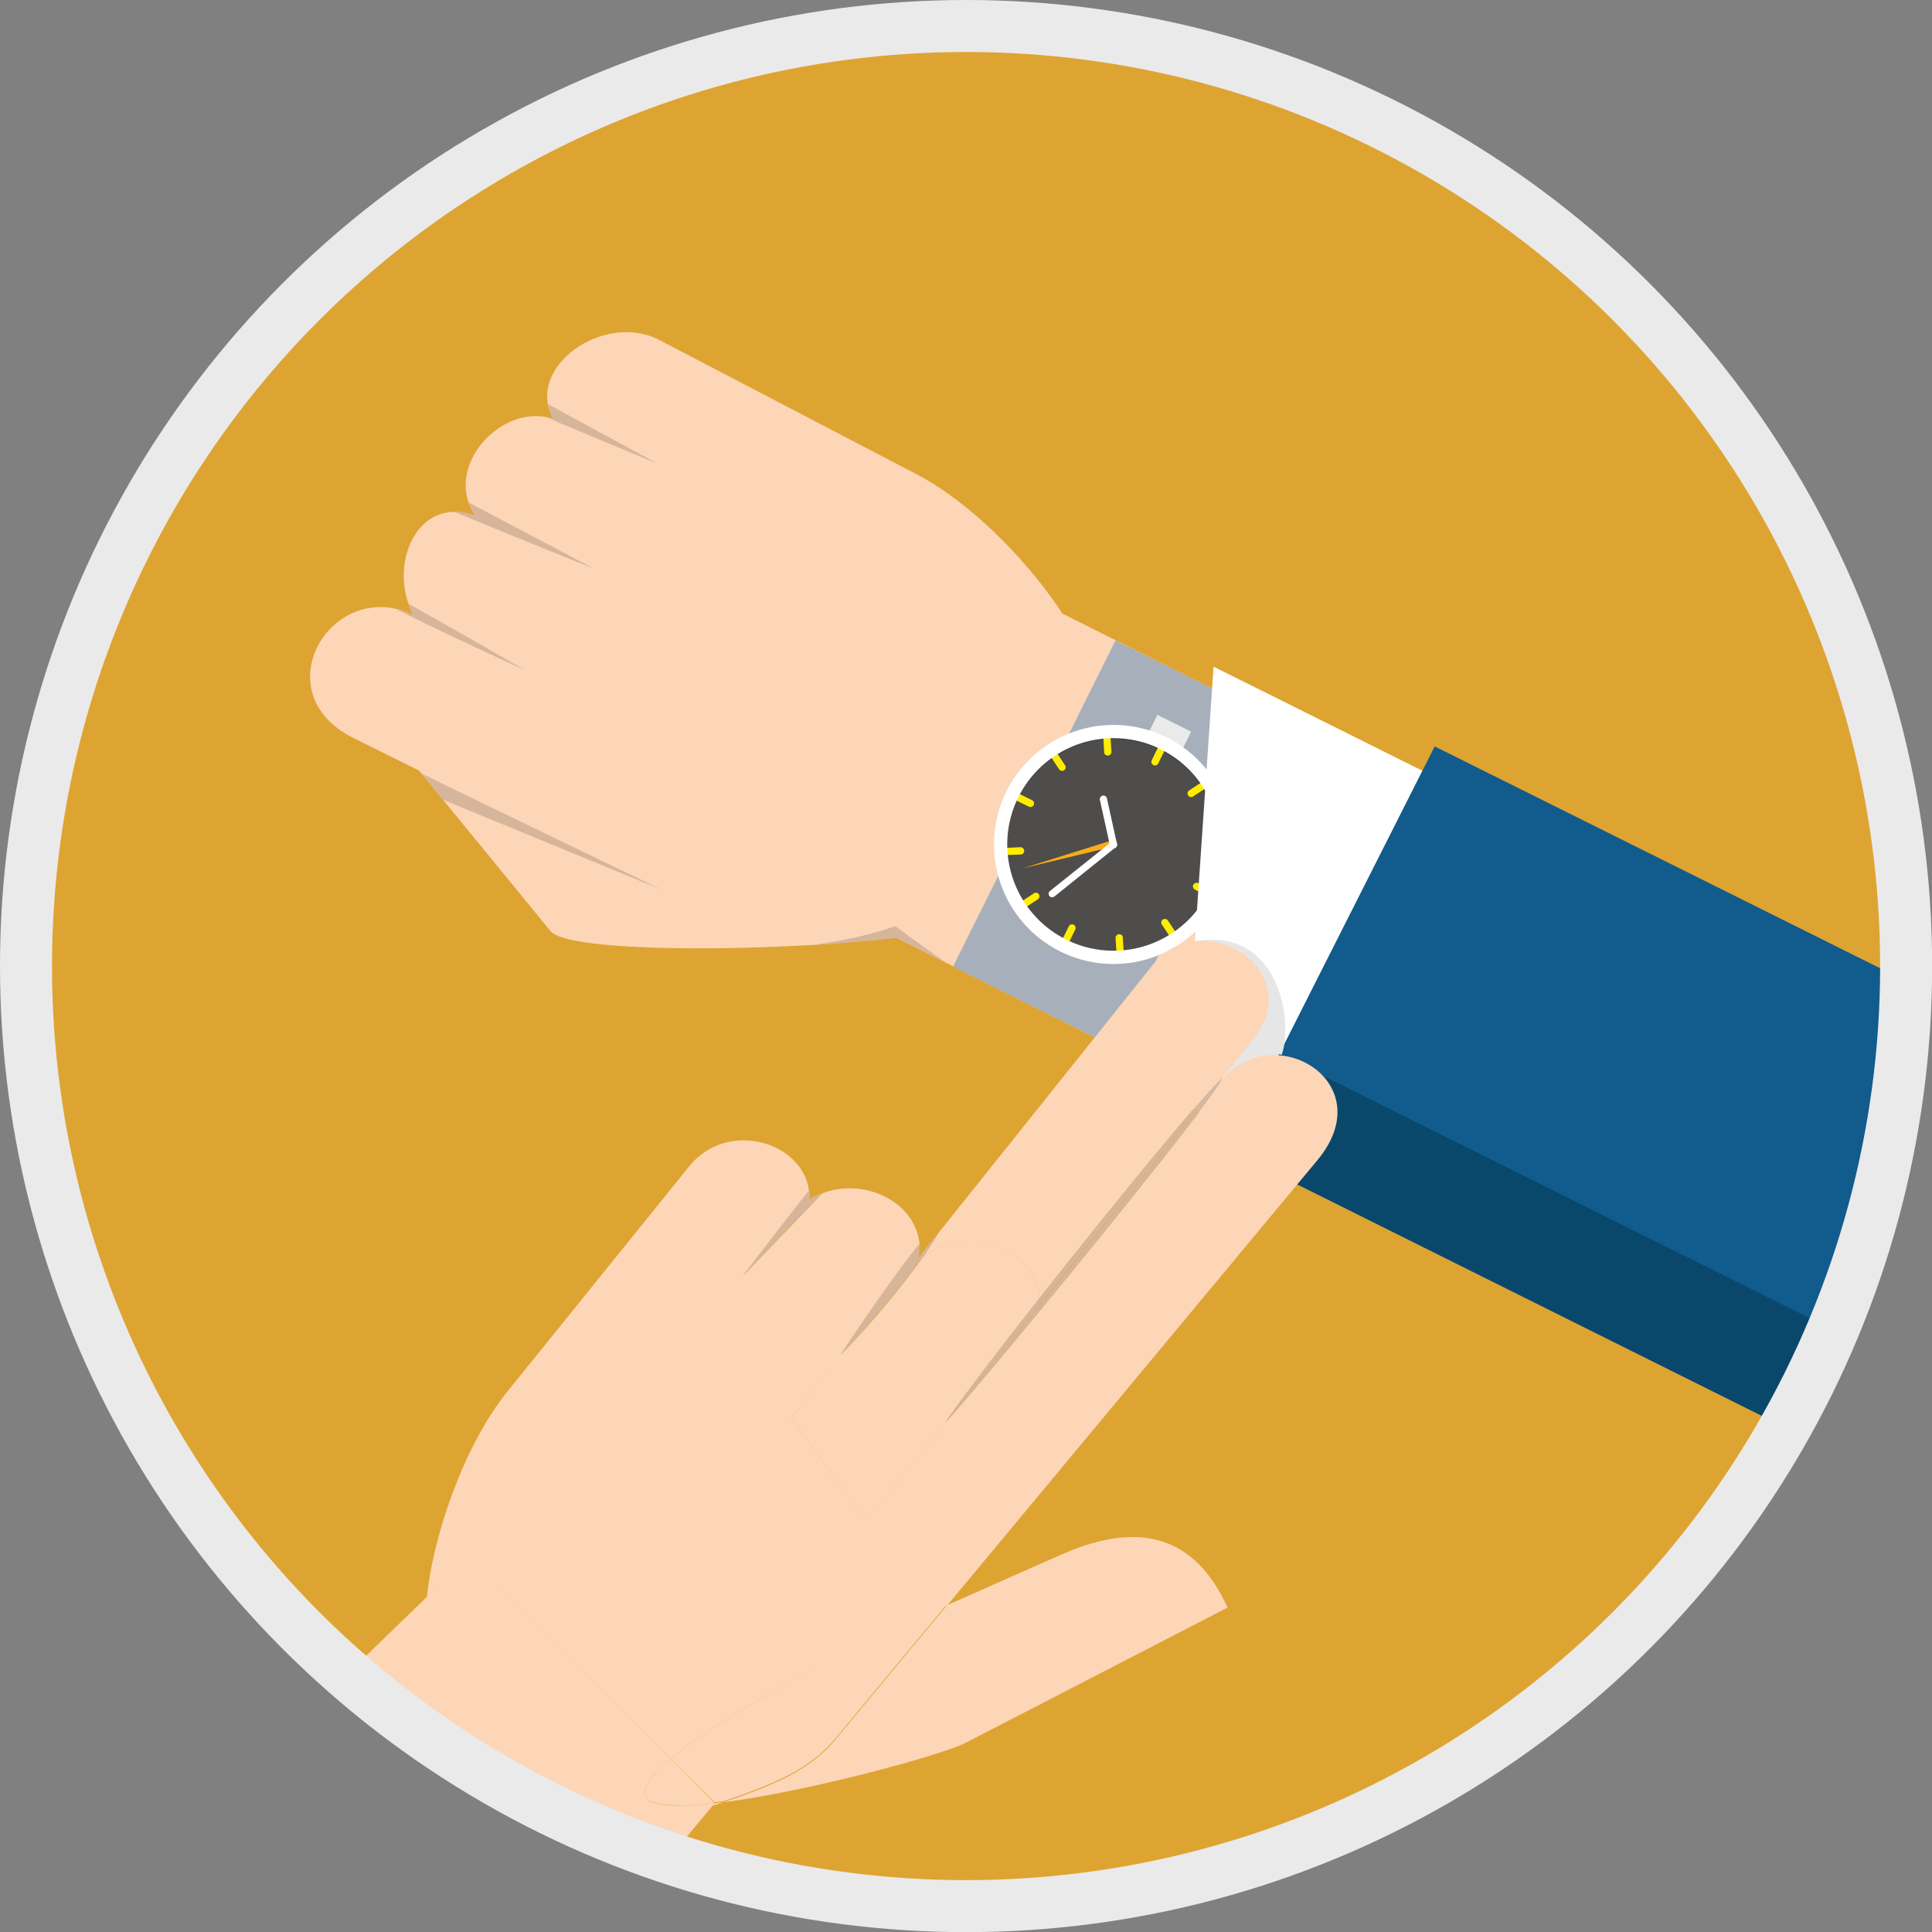 <svg xmlns="http://www.w3.org/2000/svg" xmlns:xlink="http://www.w3.org/1999/xlink" viewBox="0 0 145.65 145.65"><rect x="0" y="0" width="145.65" height="145.65" fill="#808080" stroke="none"/><defs><style>.cls-1,.cls-12,.cls-19{fill:none;}.cls-1,.cls-3{opacity:0.8;}.cls-2{clip-path:url(#clip-path);}.cls-3{fill:#f5ad1f;}.cls-17,.cls-4{fill:#fcd6b7;}.cls-13,.cls-15,.cls-4,.cls-5,.cls-8{fill-rule:evenodd;}.cls-18,.cls-5{fill:#d6b59a;}.cls-6{fill:#a7b0ba;}.cls-7{fill:#eaeaea;}.cls-8{fill:#4e4d4c;stroke:#323232;stroke-miterlimit:22.93;stroke-width:0.22px;}.cls-9{fill:#f8ac16;}.cls-10,.cls-13{fill:#fff;}.cls-11{fill:#ffed00;}.cls-12{stroke:#fff;}.cls-12,.cls-19{stroke-miterlimit:10;}.cls-14{fill:#115b8d;}.cls-15{fill:#e7e6e6;}.cls-16{fill:#0a486b;}.cls-19{stroke:#eaeaea;stroke-width:3.92px;}</style><clipPath id="clip-path" transform="translate(-5.13 -5.13)"><circle class="cls-1" cx="77.95" cy="77.95" r="70.87"/></clipPath></defs><title>G08_04_01</title><g id="Mobile"><g class="cls-2"><circle class="cls-3" cx="73.35" cy="73.24" r="70.87"/></g><polygon class="cls-4" points="76.03 44.22 127.24 69.89 127.53 71.69 127.59 71.84 108.41 84.8 100.1 87 65.66 69.74 76.03 44.22"/><path class="cls-4" d="M32.55,58.12,46.64,75.33c1.81,2.21,27.25,1.25,29.6-.38s-18.06-1.8-19.93-4L45.63,59.42C39.51,52.79,34.89,56.08,32.55,58.12Z" transform="translate(-5.13 -5.13)"/><path class="cls-4" d="M36.29,51.51h0c-2-3.85.36-9.15,4.71-7.47-2.61-3.66,2-8.66,5.85-7.32-2.19-3.86,3.77-8.15,8-5.95L74.22,40.88c5.43,2.83,10.9,9.42,12.46,13.19,4.64,11.17-7.14,21-13.59,21.62-5,.46-8.57,1.34-11.5-.14L31.84,60.8C24.77,57.34,30.24,48.51,36.29,51.51Z" transform="translate(-5.13 -5.13)"/><path class="cls-5" d="M36.9,63.44C37.87,63.93,55,72.2,55,72.2L38.52,65.42Z" transform="translate(-5.13 -5.13)"/><path class="cls-5" d="M54.54,40l-8.11-4.41a3.62,3.62,0,0,0,.42,1.16,4.94,4.94,0,0,0-.55-.15l.2.07c3.62,1.53,8,3.33,8,3.33ZM36.29,51.51h0a5.87,5.87,0,0,1-.37-.86c3.78,2.09,8.77,5,8.77,5S37.78,52.49,34.92,51c0,0,0,0,0,0a5.48,5.48,0,0,1,1.35.48Zm3.1-7.79A4.47,4.47,0,0,1,41,44,4.34,4.34,0,0,1,40.44,43L49.91,48S44.47,45.82,39.39,43.72Z" transform="translate(-5.13 -5.13)"/><rect class="cls-6" x="75.39" y="61.96" width="27.48" height="13.49" transform="translate(-17.23 112.73) rotate(-63.52)"/><rect class="cls-7" x="92.56" y="58.9" width="1.51" height="2.84" transform="translate(-7.41 111.83) rotate(-63.52)"/><path class="cls-8" d="M81.81,65.21a8.11,8.11,0,1,1,3.65,10.88A8.11,8.11,0,0,1,81.81,65.21Z" transform="translate(-5.13 -5.13)"/><polygon class="cls-9" points="83.98 63.81 77.11 65.46 83.86 63.34 83.98 63.81"/><path class="cls-10" d="M88.9,68.61a.29.29,0,0,1,.39,0,.28.28,0,0,1-.05.39l-4.6,3.7a.27.27,0,0,1-.38,0,.28.28,0,0,1,0-.38Z" transform="translate(-5.13 -5.13)"/><path class="cls-10" d="M89.34,68.77a.27.27,0,0,1-.53.11l-.76-3.44a.27.27,0,0,1,.53-.12Z" transform="translate(-5.13 -5.13)"/><path class="cls-11" d="M81.69,65.45a.27.27,0,0,1-.12-.37.28.28,0,0,1,.36-.12l1,.49a.28.28,0,0,1,.13.37.28.28,0,0,1-.37.12Z" transform="translate(-5.13 -5.13)"/><path class="cls-11" d="M92.45,61.44a.27.27,0,0,1,.37-.12.27.27,0,0,1,.12.36l-.49,1a.28.28,0,0,1-.37.13.28.28,0,0,1-.12-.37Z" transform="translate(-5.13 -5.13)"/><path class="cls-11" d="M96.46,72.2a.27.27,0,0,1,.12.37.27.27,0,0,1-.36.12l-1-.49a.28.28,0,0,1-.13-.37.28.28,0,0,1,.37-.12Z" transform="translate(-5.13 -5.13)"/><path class="cls-11" d="M85.7,76.21a.27.27,0,0,1-.37.12.27.27,0,0,1-.12-.36l.49-1a.28.28,0,0,1,.37-.13.28.28,0,0,1,.12.37Z" transform="translate(-5.13 -5.13)"/><path class="cls-11" d="M84.37,62.21a.27.27,0,1,1,.45-.3l.6.91a.27.27,0,0,1-.07.38.28.28,0,0,1-.38-.08Z" transform="translate(-5.13 -5.13)"/><path class="cls-11" d="M95.69,64.12a.27.27,0,1,1,.3.45l-.91.6a.27.27,0,0,1-.38-.07.28.28,0,0,1,.08-.38Z" transform="translate(-5.13 -5.13)"/><path class="cls-11" d="M93.78,75.44a.27.27,0,1,1-.45.3l-.61-.91a.28.28,0,0,1,.08-.38.28.28,0,0,1,.38.08Z" transform="translate(-5.13 -5.13)"/><path class="cls-11" d="M82.46,73.53a.27.27,0,1,1-.3-.45l.91-.6a.27.27,0,0,1,.38.07.28.28,0,0,1-.08.38Z" transform="translate(-5.13 -5.13)"/><path class="cls-11" d="M88.31,60.74a.27.27,0,0,1,.25-.29.28.28,0,0,1,.29.26l.07,1.09a.28.28,0,0,1-.26.29.27.27,0,0,1-.29-.25Z" transform="translate(-5.13 -5.13)"/><path class="cls-11" d="M97.16,68.06a.27.27,0,0,1,.29.25.28.28,0,0,1-.26.29l-1.09.07a.28.28,0,0,1-.29-.26.27.27,0,0,1,.25-.29Z" transform="translate(-5.13 -5.13)"/><path class="cls-11" d="M89.84,76.91a.27.27,0,0,1-.25.29.28.28,0,0,1-.29-.26l-.07-1.09a.28.28,0,0,1,.26-.29.27.27,0,0,1,.29.25Z" transform="translate(-5.13 -5.13)"/><path class="cls-11" d="M81,69.59a.27.27,0,0,1-.29-.25.28.28,0,0,1,.26-.29L82.05,69a.28.28,0,0,1,.29.26.27.27,0,0,1-.25.29Z" transform="translate(-5.13 -5.13)"/><path class="cls-12" d="M81.46,65a8.51,8.51,0,1,1-.45,6.5A8.49,8.49,0,0,1,81.46,65Z" transform="translate(-5.13 -5.13)"/><polygon class="cls-13" points="91.49 50.26 107.24 58.11 93.48 85.33 89.24 83.22 91.49 50.26"/><path class="cls-14" d="M113.29,61.4,97.88,91.9l41.81,20.83a70.45,70.45,0,0,0,9.1-33.65Z" transform="translate(-5.13 -5.13)"/><path class="cls-15" d="M95.08,76.12c6.67-1.28,7.55,6.38,6.66,8.55l-3.13,5.78-4.24-2.11Z" transform="translate(-5.13 -5.13)"/><path class="cls-5" d="M71.62,75.29l1-.32,3.77,2.7Z" transform="translate(-5.13 -5.13)"/><path class="cls-5" d="M66.51,76.36A33.77,33.77,0,0,0,72.61,75l1,.7C71.78,76,69.28,76.19,66.51,76.36Z" transform="translate(-5.13 -5.13)"/><path class="cls-5" d="M66.63,76.34a32.83,32.83,0,0,0,6-1.37l.93.67-.45,0C70.61,75.92,68.49,76.25,66.63,76.34Z" transform="translate(-5.13 -5.13)"/><path class="cls-16" d="M101.57,84.59,97.88,91.9l41.81,20.83a69.58,69.58,0,0,0,3.62-7.35Z" transform="translate(-5.13 -5.13)"/><path class="cls-17" d="M83.49,103c5.85-7.43,13-16.13,13.79-16.6l2.19-2.72c4.52-5.44-3.82-10.4-7.42-5.83L75.83,98.14c-.34.6-.75,1.23-1.19,1.86C77.85,97.22,83.24,99.18,83.49,103Z" transform="translate(-5.13 -5.13)"/><path class="cls-17" d="M59.66,141c6.59-.85,16.52-3.58,18.26-4.48l19.76-10.2c-1.34-2.81-4.27-7.66-12.52-4l-8.63,3.82-8.41,10.12C66.22,138.54,63.67,139.64,59.66,141Z" transform="translate(-5.13 -5.13)"/><path class="cls-17" d="M74.46,99.57c0-.1,0-.2,0-.3A1.51,1.51,0,0,1,74.46,99.57Z" transform="translate(-5.13 -5.13)"/><path class="cls-17" d="M58.84,141.27l.82-.27-.65.07Z" transform="translate(-5.13 -5.13)"/><path class="cls-17" d="M66.77,95.2l.18-.09Z" transform="translate(-5.13 -5.13)"/><path class="cls-17" d="M55.7,137.72c4.06-3.39,13.17-8.11,15.07-9l5.76-2.55,27.92-33.58c4.86-5.84-3.22-10.71-7.2-6.07-.65,1.58-17.48,22.18-20.88,25.9l-5.92,7.37L64.78,112l3.76-4.7h0s3.26-5,5.92-8.33c-.27-3.25-4.21-5.11-7.34-3.87-2.71,2.84-6,6.24-6,6.24s2.65-3.42,5-6.45c-.49-3.71-6.15-5.36-9-1.87L43.41,110c-3.43,4.24-5.68,11.2-6.1,15.56l2.75-3.29Z" transform="translate(-5.13 -5.13)"/><path class="cls-17" d="M83.49,103c-.25-3.84-5.64-5.8-8.85-3a66.81,66.81,0,0,1-6.1,7.25L64.78,112l5.67,7.81,5.92-7.37h0C77.59,110.61,80.35,107,83.49,103Z" transform="translate(-5.13 -5.13)"/><path class="cls-17" d="M53.83,140.62c-.39-.64.42-1.69,1.87-2.9L40.06,122.23l-2.75,3.29L31.65,131l9.65,8,9.36,4.36c1.6.68,3.25,1.28,4.92,1.83l3.26-3.92.17-.2C56.3,141.38,54.28,141.33,53.83,140.62Z" transform="translate(-5.13 -5.13)"/><path class="cls-17" d="M55.7,137.72,59,141l0,0,.65-.07c4-1.36,6.56-2.46,8.46-4.74l8.41-10.12-5.76,2.55C68.87,129.61,59.76,134.33,55.7,137.72Z" transform="translate(-5.13 -5.13)"/><path class="cls-17" d="M55.7,137.72c-1.45,1.21-2.26,2.26-1.87,2.9s2.47.76,5.18.45l0,0Z" transform="translate(-5.13 -5.13)"/><path class="cls-18" d="M75.83,98.14h0a21.8,21.8,0,0,0-1.39,1.74,1.51,1.51,0,0,0,0-.31c0,.11,0,.22,0,.33Z" transform="translate(-5.13 -5.13)"/><path class="cls-18" d="M67.14,95l-.19.08.17-.06Z" transform="translate(-5.13 -5.13)"/><path class="cls-18" d="M74.47,98.9v0c0,.11,0,.23,0,.35C74.47,99.14,74.46,99,74.47,98.9Z" transform="translate(-5.13 -5.13)"/><path class="cls-18" d="M66.15,95.54a5.36,5.36,0,0,1,.62-.34A5.36,5.36,0,0,0,66.15,95.54Z" transform="translate(-5.13 -5.13)"/><path class="cls-18" d="M66.12,94.84h0a4.06,4.06,0,0,1,0,.7A4,4,0,0,0,66.12,94.84Z" transform="translate(-5.13 -5.13)"/><path class="cls-18" d="M83.5,103.61,97.09,86.68c0-.07.11-.13.16-.19a.36.36,0,0,0,0-.07h0L83.5,103.54Z" transform="translate(-5.13 -5.13)"/><path class="cls-18" d="M74.38,100.22c.08-.08.18-.14.26-.22.44-.63.85-1.26,1.19-1.86L74.42,99.9C74.4,100,74.4,100.11,74.38,100.22Z" transform="translate(-5.13 -5.13)"/><path class="cls-18" d="M83.49,103a4.47,4.47,0,0,1,0,.52L97.28,86.42C96.48,86.89,89.34,95.59,83.49,103Z" transform="translate(-5.13 -5.13)"/><path class="cls-18" d="M67.12,95.05l-.17.06-.18.09a5.36,5.36,0,0,0-.62.34,4.06,4.06,0,0,0,0-.7c-2.38,3-5,6.45-5,6.45S64.41,97.89,67.12,95.05Z" transform="translate(-5.13 -5.13)"/><path class="cls-18" d="M68.54,107.25l5.88-7.35c0-.11,0-.22,0-.33a1.51,1.51,0,0,0,0-.3c0-.12,0-.24,0-.35-2.66,3.33-5.92,8.33-5.92,8.33Z" transform="translate(-5.13 -5.13)"/><path class="cls-18" d="M83.5,103.61v-.07l-7.13,8.85c3.4-3.72,20.23-24.32,20.88-25.9,0,.06-.11.12-.16.19Z" transform="translate(-5.13 -5.13)"/><path class="cls-18" d="M83.49,103c-3.14,4-5.9,7.59-7.12,9.38h0l7.13-8.85A4.47,4.47,0,0,0,83.49,103Z" transform="translate(-5.13 -5.13)"/><path class="cls-18" d="M74.38,100.22c0-.11,0-.21,0-.32l-5.88,7.35a66.81,66.81,0,0,0,6.1-7.25C74.56,100.08,74.46,100.14,74.38,100.22Z" transform="translate(-5.13 -5.13)"/><circle class="cls-19" cx="72.83" cy="72.83" r="70.87"/></g></svg>